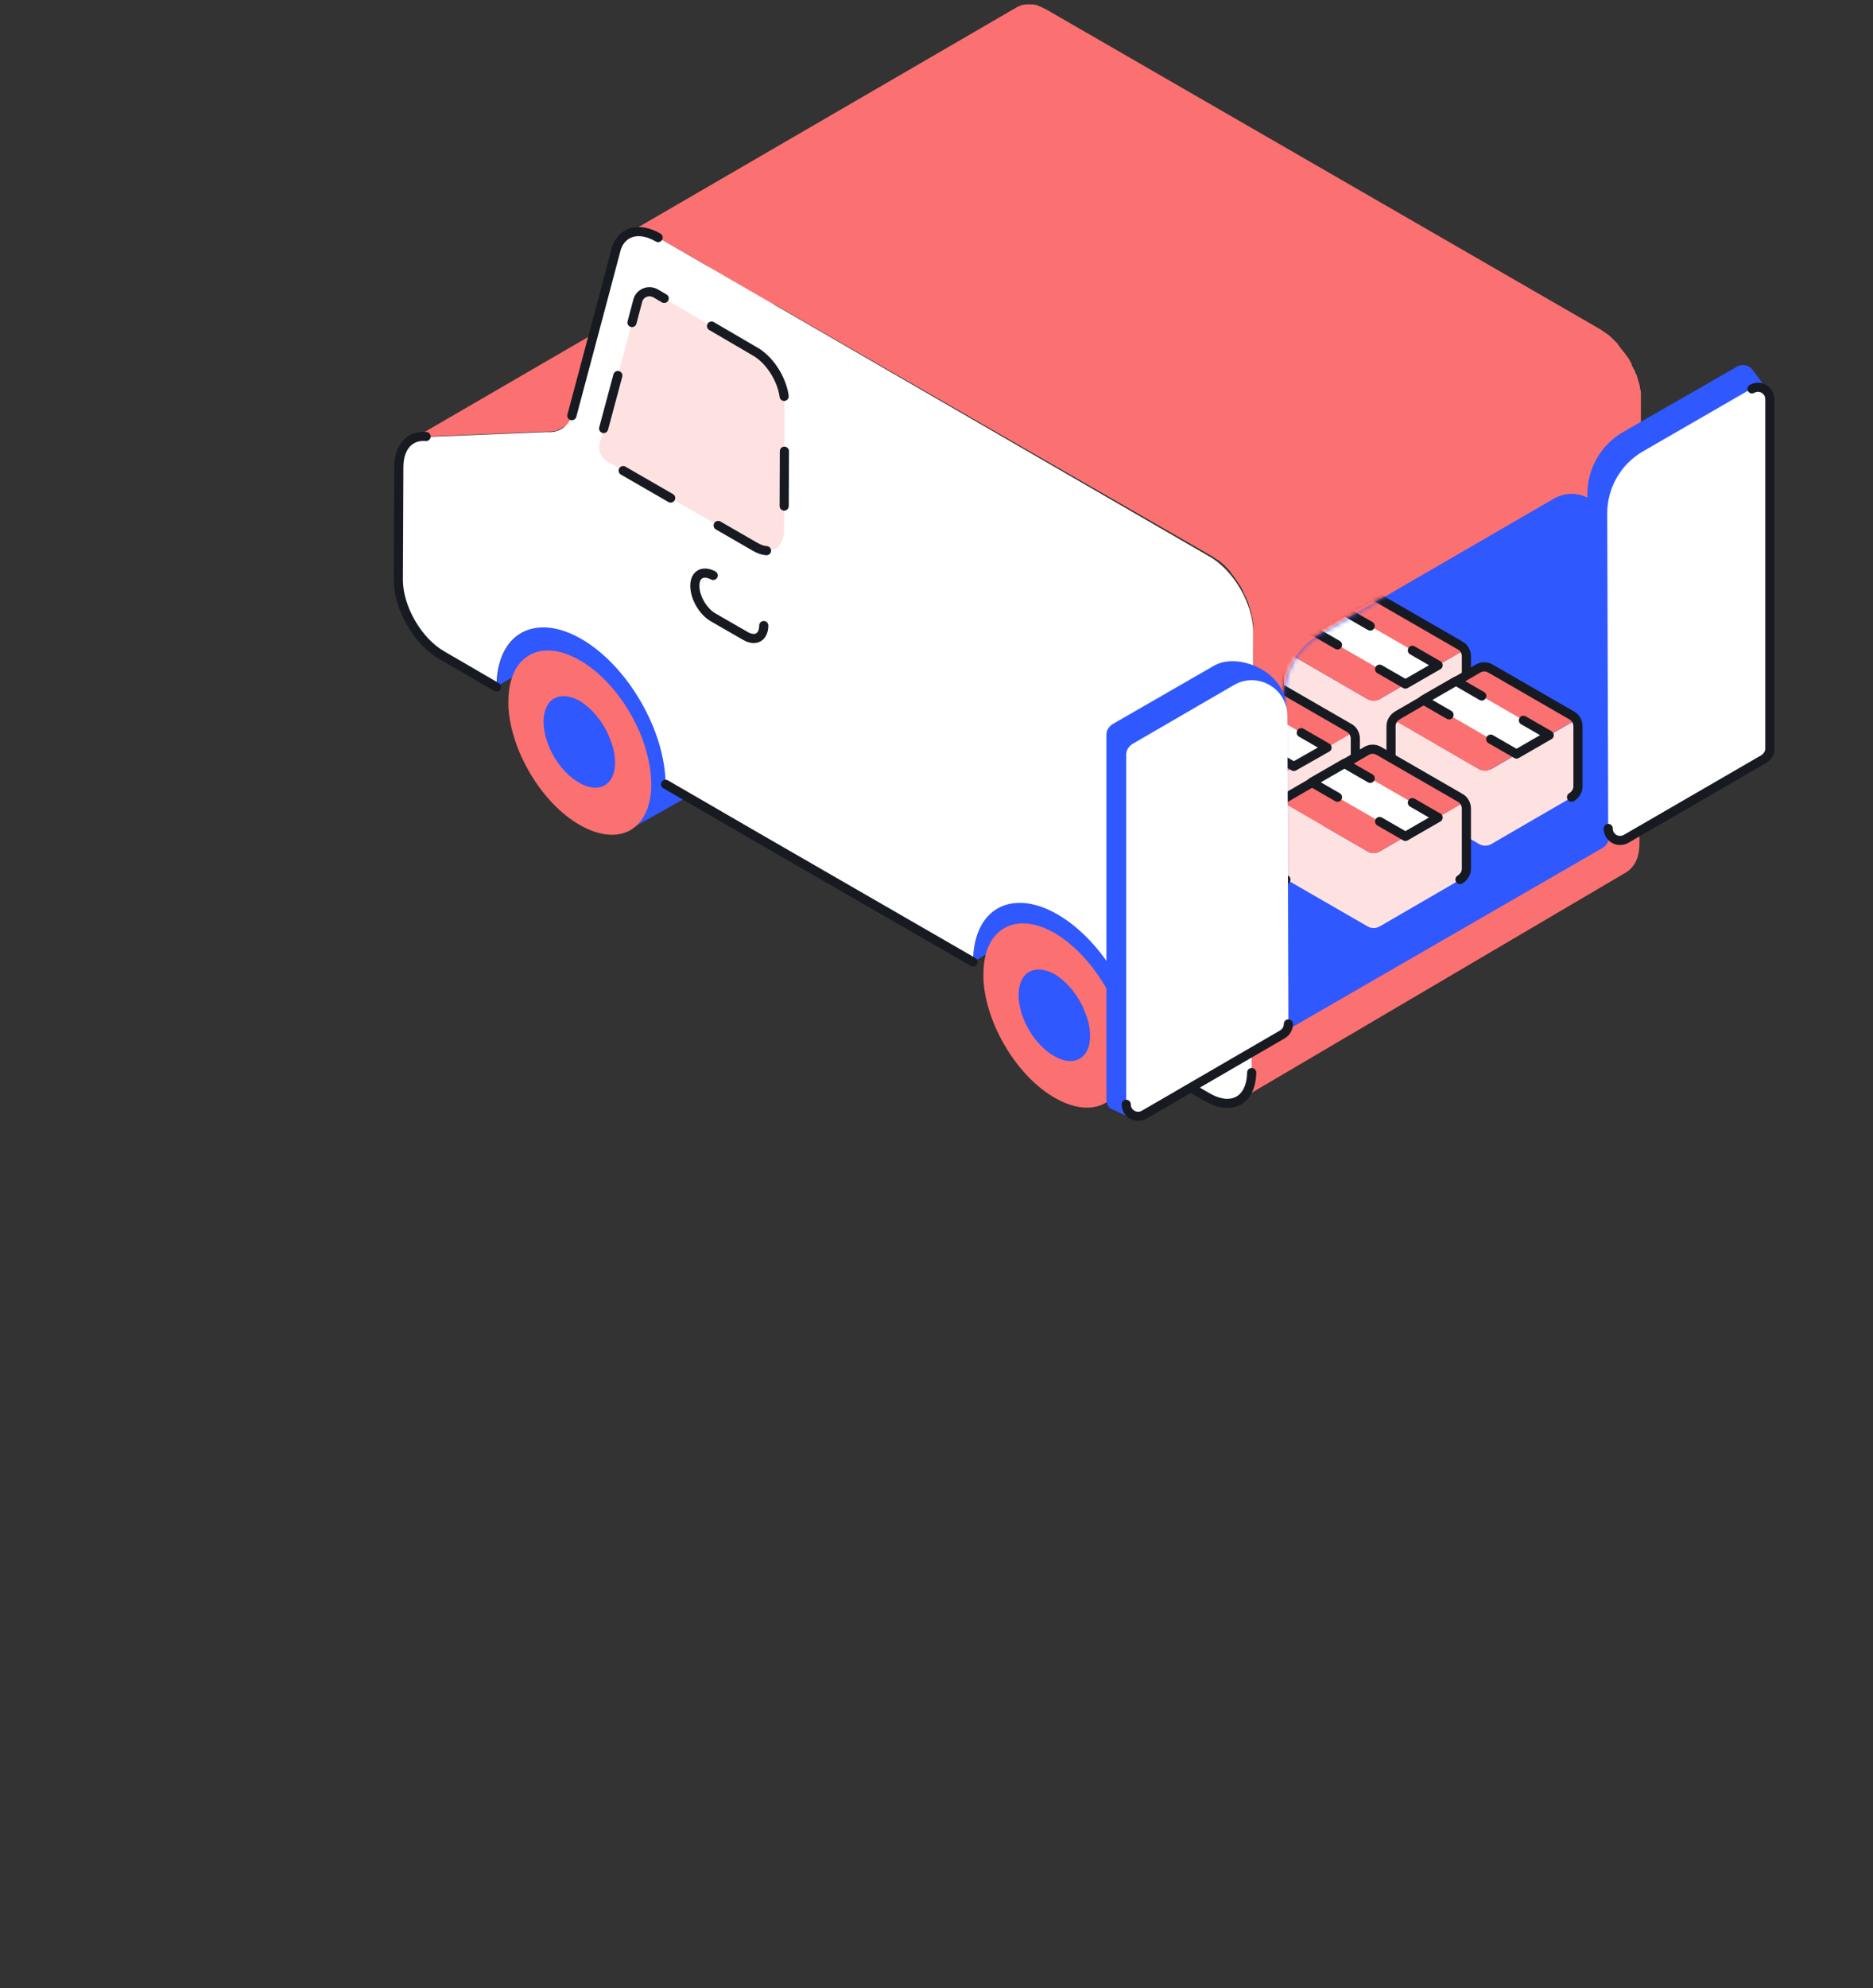 <svg width="410" height="435" viewBox="0 0 410 435" fill="none" xmlns="http://www.w3.org/2000/svg">
<rect x="0" y="0" width="410" height="435" fill="#333333" stroke="none"/>
<path d="M92.292 95.498C92.075 95.498 91.858 95.498 91.532 95.607H91.424C91.207 95.607 91.098 95.715 90.881 95.715C90.881 95.715 90.772 95.715 90.772 95.824C90.555 95.932 90.338 96.041 90.121 96.15L175.545 46.545C175.653 46.437 175.87 46.328 175.979 46.328H176.087C176.087 46.328 176.196 46.328 176.196 46.22C176.305 46.22 176.305 46.111 176.413 46.111C176.522 46.111 176.63 46.111 176.739 46.002H176.847C176.847 46.002 176.847 46.002 176.956 46.002C177.173 46.002 177.281 45.894 177.498 45.894C177.498 45.894 177.498 45.894 177.607 45.894C177.716 45.894 177.716 45.894 177.824 45.894C177.933 45.894 178.041 45.894 178.15 45.894C178.258 45.894 178.367 45.894 178.475 45.894L205.068 44.809C205.286 44.809 205.611 44.809 205.828 44.809C205.937 44.809 205.937 44.809 206.045 44.809C206.262 44.809 206.48 44.809 206.805 44.7H206.914C207.131 44.7 207.239 44.591 207.456 44.591C207.456 44.591 207.565 44.591 207.565 44.483C207.782 44.374 207.999 44.266 208.216 44.157L122.793 93.761C122.684 93.87 122.467 93.979 122.358 93.979H122.25C122.25 93.979 122.141 93.979 122.141 94.087C122.033 94.087 122.033 94.196 121.924 94.196C121.816 94.196 121.707 94.196 121.599 94.304H121.49C121.49 94.304 121.49 94.304 121.382 94.304C121.164 94.304 121.056 94.304 120.839 94.413H120.73C120.622 94.413 120.622 94.413 120.513 94.413C120.405 94.413 120.296 94.413 120.188 94.413C120.079 94.413 119.862 94.413 119.753 94.413L93.16 95.498C92.943 95.498 92.618 95.498 92.4 95.498C92.4 95.498 92.4 95.498 92.292 95.498Z" fill="#FB7070"/>
<path d="M109.333 145.32C109.441 144.777 109.659 144.126 109.876 143.691C110.418 142.389 111.07 141.195 111.938 140.327C112.589 139.567 113.349 138.916 114.217 138.481L199.532 88.769C197.47 89.963 195.842 92.025 194.974 94.847C194.431 96.475 194.105 98.429 194.105 100.6L108.682 150.204C108.79 148.467 109.007 146.839 109.333 145.32Z" fill="#2F58FF"/>
<path d="M218.417 198.615L303.841 149.01C301.453 150.421 299.825 152.809 298.957 156.066C298.631 157.585 298.414 159.105 298.414 160.95L212.99 210.446C212.99 206.538 213.967 203.39 215.595 201.111C216.355 200.026 217.332 199.157 218.417 198.615Z" fill="#2F58FF"/>
<path d="M138.423 181.139L160.566 168.657L136.903 131.426L116.389 142.932L138.423 181.139Z" fill="#2F58FF"/>
<path d="M126.917 144.452C121.056 141.087 116.063 141.847 113.349 145.646C112.047 147.491 111.287 150.096 111.287 153.461C111.287 153.895 111.287 154.22 111.287 154.655C111.83 164.315 118.56 175.712 126.917 180.488C135.275 185.264 142.005 181.79 142.548 172.673C142.548 172.347 142.548 171.913 142.548 171.479C142.548 168.223 141.788 164.749 140.485 161.276C137.772 154.329 132.67 147.708 126.917 144.452Z" fill="#FB7070"/>
<path d="M126.916 153.352C123.985 151.724 121.489 152.05 120.078 153.895C119.426 154.872 118.992 156.174 118.992 157.802C118.992 158.02 118.992 158.237 118.992 158.345C119.209 163.23 122.574 168.874 126.807 171.262C130.932 173.65 134.405 171.913 134.622 167.354C134.622 167.137 134.622 167.029 134.622 166.812C134.622 165.183 134.297 163.447 133.537 161.71C132.343 158.345 129.738 155.089 126.916 153.352Z" fill="#2F58FF"/>
<path d="M242.409 240.947L264.552 228.464L240.89 191.234L220.375 202.739L242.409 240.947Z" fill="#2F58FF"/>
<path d="M230.904 204.151C225.042 200.786 220.049 201.546 217.336 205.345C216.033 207.19 215.273 209.795 215.273 213.16C215.273 213.594 215.273 213.92 215.273 214.354C215.816 224.014 222.546 235.411 230.904 240.187C239.262 244.963 245.991 241.49 246.534 232.372C246.534 232.046 246.534 231.612 246.534 231.178C246.534 227.922 245.774 224.448 244.472 220.975C241.758 214.137 236.656 207.516 230.904 204.151Z" fill="#FB7070"/>
<path d="M230.902 213.16C227.971 211.532 225.475 211.857 224.064 213.703C223.413 214.679 222.979 215.982 222.979 217.61C222.979 217.827 222.979 218.044 222.979 218.153C223.196 223.037 226.56 228.682 230.794 231.069C234.918 233.457 238.392 231.721 238.609 227.162C238.609 226.945 238.609 226.836 238.609 226.619C238.609 224.991 238.283 223.254 237.523 221.518C236.329 218.153 233.724 214.897 230.902 213.16Z" fill="#2F58FF"/>
<path d="M142.982 51.321C142.657 51.213 142.44 51.104 142.114 50.995C141.897 50.887 141.571 50.887 141.354 50.778C141.246 50.778 141.137 50.67 140.92 50.67C140.703 50.67 140.594 50.561 140.377 50.561C140.269 50.561 140.16 50.561 140.052 50.561C139.835 50.561 139.618 50.561 139.509 50.561C139.401 50.561 139.401 50.561 139.292 50.561C139.075 50.561 138.858 50.561 138.532 50.67H138.424C138.207 50.67 138.098 50.778 137.881 50.778C137.772 50.778 137.772 50.778 137.772 50.887C137.555 50.995 137.338 51.104 137.121 51.213L222.545 1.608C222.653 1.5 222.87 1.391 222.979 1.391H223.087C223.087 1.391 223.196 1.391 223.196 1.283C223.305 1.283 223.305 1.174 223.413 1.174C223.522 1.174 223.63 1.174 223.739 1.066H223.847C223.847 1.066 223.847 1.066 223.956 1.066C224.173 1.066 224.39 0.957 224.498 0.957C224.607 0.957 224.607 0.957 224.716 0.957C224.824 0.957 224.933 0.957 225.15 0.957C225.258 0.957 225.258 0.957 225.367 0.957C225.475 0.957 225.584 0.957 225.692 0.957C225.801 0.957 225.91 0.957 225.91 0.957C226.018 0.957 226.127 0.957 226.127 0.957C226.235 0.957 226.344 0.957 226.561 1.066C226.669 1.066 226.669 1.066 226.778 1.066C226.995 1.066 227.104 1.174 227.321 1.283C227.538 1.391 227.646 1.391 227.863 1.5C227.972 1.5 228.08 1.608 228.08 1.608C228.189 1.608 228.189 1.717 228.297 1.717C228.623 1.825 228.84 2.042 229.166 2.151L349.757 71.727C350.083 71.944 350.409 72.053 350.626 72.27C350.734 72.379 350.843 72.379 350.951 72.487C351.169 72.596 351.386 72.813 351.603 72.921C351.711 73.03 351.82 73.138 351.928 73.138C352.145 73.247 352.254 73.464 352.471 73.573C352.58 73.681 352.688 73.79 352.797 73.898C352.905 74.007 352.905 74.007 353.014 74.115C353.122 74.224 353.122 74.224 353.231 74.332C353.448 74.549 353.665 74.766 353.882 74.984C353.991 75.092 353.991 75.092 354.099 75.201C354.208 75.309 354.208 75.309 354.208 75.418C354.316 75.526 354.425 75.743 354.533 75.852C354.642 75.96 354.75 76.069 354.75 76.178C354.859 76.286 354.859 76.395 354.968 76.395C355.076 76.503 355.185 76.612 355.185 76.72C355.293 76.829 355.293 76.937 355.402 76.937C355.51 77.046 355.619 77.263 355.727 77.371C355.836 77.48 355.836 77.589 355.944 77.697C355.944 77.697 355.944 77.806 356.053 77.806C356.27 78.023 356.379 78.348 356.596 78.566C356.596 78.674 356.704 78.674 356.704 78.783C356.813 79 356.921 79.217 357.03 79.325C357.03 79.434 357.138 79.542 357.138 79.651C357.138 79.76 357.247 79.868 357.247 79.977C357.247 80.085 357.356 80.194 357.356 80.194C357.464 80.411 357.573 80.628 357.681 80.845C357.681 80.845 357.681 80.954 357.79 80.954C357.898 81.279 358.007 81.496 358.115 81.822C358.115 81.822 358.115 81.93 358.224 81.93C358.224 82.039 358.332 82.147 358.332 82.256C358.332 82.365 358.441 82.582 358.441 82.69C358.441 82.799 358.549 82.907 358.549 83.016C358.549 83.124 358.658 83.233 358.658 83.45C358.658 83.558 358.658 83.667 358.767 83.667C358.767 83.776 358.875 83.993 358.875 84.101C358.875 84.318 358.984 84.427 358.984 84.644C358.984 84.752 358.984 84.752 358.984 84.861C358.984 84.97 358.984 85.078 359.092 85.187C359.092 85.404 359.201 85.729 359.201 85.947C359.201 86.055 359.201 86.055 359.201 86.164C359.201 86.272 359.201 86.489 359.201 86.598C359.201 86.706 359.201 86.815 359.201 86.923C359.201 87.249 359.201 87.683 359.201 88.009L358.875 184.612C358.875 186.458 358.441 188.086 357.681 189.171C357.247 189.822 356.704 190.365 356.053 190.799L271.172 240.729C272.909 239.752 273.994 237.581 273.994 234.542L274.32 137.939C274.32 137.613 274.32 137.287 274.32 136.853C274.32 136.745 274.32 136.636 274.32 136.528C274.32 136.311 274.32 136.093 274.211 135.876C274.211 135.659 274.103 135.334 274.103 135.117C274.103 134.9 273.994 134.791 273.994 134.574C273.994 134.357 273.886 134.248 273.886 134.031C273.777 133.814 273.777 133.597 273.669 133.38C273.669 133.271 273.56 133.163 273.56 132.946C273.452 132.729 273.343 132.403 273.343 132.186C273.343 132.077 273.234 131.969 273.234 131.86C273.126 131.535 272.909 131.209 272.8 130.775C272.8 130.775 272.8 130.666 272.692 130.666C272.583 130.341 272.366 130.015 272.258 129.798C272.258 129.689 272.149 129.581 272.149 129.472C272.04 129.147 271.823 128.93 271.715 128.604C271.715 128.495 271.606 128.495 271.606 128.387C271.389 128.061 271.172 127.736 270.955 127.41C270.846 127.301 270.846 127.193 270.738 127.084C270.629 126.867 270.412 126.65 270.304 126.433C270.195 126.325 270.087 126.216 270.087 126.107C269.978 125.89 269.761 125.782 269.653 125.565C269.544 125.456 269.435 125.239 269.327 125.131C269.218 125.022 269.11 124.805 269.001 124.696C268.784 124.479 268.567 124.262 268.35 124.045C268.241 123.937 268.133 123.72 267.916 123.611C267.807 123.502 267.699 123.394 267.59 123.285C267.373 123.177 267.265 122.96 267.047 122.851C266.939 122.743 266.83 122.634 266.722 122.634C266.505 122.526 266.288 122.308 266.071 122.2C265.962 122.091 265.853 122.091 265.745 121.983C265.419 121.766 265.094 121.549 264.877 121.44L144.068 51.972C143.742 51.755 143.525 51.647 143.2 51.538C143.091 51.43 143.091 51.43 142.982 51.321Z" fill="#FB7070"/>
<path d="M144.068 51.973C139.943 49.585 136.253 50.562 134.95 54.252L132.128 64.889L125.182 90.94C124.313 93.436 122.251 94.739 119.754 94.522L93.161 95.607C89.579 95.281 87.191 97.886 87.191 102.337V126.868C87.191 132.946 91.425 140.327 96.743 143.366L108.683 150.313C108.683 138.59 117.041 133.923 127.244 139.784C137.447 145.645 145.696 159.973 145.696 171.696L165.56 183.201L212.993 210.554C212.993 204.91 214.947 200.677 218.42 198.723C221.894 196.769 226.561 197.204 231.445 200.026C241.649 205.887 249.898 220.215 249.898 231.937L264.334 240.295C269.653 243.335 273.886 240.947 273.994 234.868L274.32 138.265C274.32 132.186 270.087 124.805 264.768 121.766L144.068 51.973Z" fill="white"/>
<path d="M249.898 231.72L264.335 240.078C269.653 243.117 273.887 240.729 273.995 234.651" stroke="#171A21" stroke-width="2" stroke-miterlimit="10" stroke-linecap="round" stroke-linejoin="round"/>
<path d="M145.695 171.587L165.559 183.093L212.992 210.446" stroke="#171A21" stroke-width="2" stroke-miterlimit="10" stroke-linecap="round" stroke-linejoin="round"/>
<path d="M93.27 95.499C89.688 95.173 87.3 97.778 87.3 102.228L87.191 126.868C87.191 132.946 91.425 140.327 96.743 143.366L108.683 150.313" stroke="#171A21" stroke-width="2" stroke-miterlimit="10" stroke-linecap="round" stroke-linejoin="round"/>
<path d="M144.068 51.973C139.944 49.585 136.253 50.562 134.951 54.252L132.128 64.889L125.182 90.94" stroke="#171A21" stroke-width="2" stroke-miterlimit="10" stroke-linecap="round" stroke-linejoin="round"/>
<path d="M165.342 76.937C168.924 78.999 171.746 83.993 171.746 88.009L171.637 115.904C171.637 120.029 168.707 121.657 165.233 119.595L132.888 100.925C131.585 100.165 130.825 98.537 131.259 97.018L137.229 74.766L139.617 65.757C140.051 64.129 141.897 63.369 143.416 64.129L165.342 76.937Z" fill="#FEE2E2" stroke="#171A21" stroke-width="2" stroke-miterlimit="10" stroke-linecap="round" stroke-linejoin="round" stroke-dasharray="12 12"/>
<path d="M167.187 136.853C167.187 139.35 165.45 140.435 163.171 139.133L156.007 135.008C153.836 133.705 152.1 130.666 152.1 128.17C152.1 125.673 153.836 124.696 156.116 125.89" fill="white"/>
<path d="M167.187 136.853C167.187 139.35 165.45 140.435 163.171 139.133L156.007 135.008C153.836 133.705 152.1 130.666 152.1 128.17C152.1 125.673 153.836 124.696 156.116 125.89" stroke="#171A21" stroke-width="2" stroke-miterlimit="10" stroke-linecap="round" stroke-linejoin="round"/>
<path d="M351.93 115.903L352.147 183.2C352.147 184.177 351.604 185.045 350.844 185.48L281.268 225.641L281.051 152.374C281.051 146.838 283.981 141.628 288.866 138.806L340.207 109.065C345.417 106.134 351.93 109.933 351.93 115.903Z" fill="#2F58FF"/>
<mask id="mask0" mask-type="alpha" maskUnits="userSpaceOnUse" x="281" y="108" width="72" height="118">
<path d="M351.93 115.903L352.147 183.2C352.147 184.177 351.604 185.045 350.844 185.48L281.268 225.641L281.051 152.374C281.051 146.838 283.981 141.628 288.866 138.806L340.207 109.065C345.417 106.134 351.93 109.933 351.93 115.903Z" fill="#3359FD"/>
</mask>
<g mask="url(#mask0)">
<path d="M299.287 152.916L281.269 142.496C280.835 142.279 280.184 142.605 280.184 143.147V156.715C280.184 157.692 280.726 158.669 281.595 159.103L299.287 169.306C300.156 169.849 301.241 169.849 302.109 169.306L319.693 159.103C320.562 158.561 321.104 157.692 321.104 156.715V143.147C321.104 142.605 320.562 142.279 320.019 142.496L302.109 152.916C301.241 153.351 300.156 153.351 299.287 152.916Z" fill="#FEE2E2"/>
<path d="M320.019 142.497L302.109 152.917C301.241 153.46 300.156 153.46 299.287 152.917L281.269 142.497C280.835 142.28 280.835 141.52 281.269 141.303L299.179 130.883C300.047 130.34 301.132 130.34 302.001 130.883L320.019 141.303C320.453 141.52 320.453 142.171 320.019 142.497Z" fill="#FB7070"/>
<path d="M319.584 159.104C320.452 158.562 320.995 157.693 320.995 156.716V143.583C320.995 142.606 320.452 141.629 319.584 141.195L301.891 130.992C301.023 130.449 299.938 130.449 299.069 130.992L281.485 141.195C280.617 141.737 280.074 142.606 280.074 143.583V156.716C280.074 157.693 280.617 158.67 281.485 159.104" stroke="#171A21" stroke-width="2" stroke-miterlimit="10" stroke-linecap="round" stroke-linejoin="round"/>
<path d="M287.129 137.83L307.644 149.661L314.807 145.536L294.293 133.705L287.129 137.83Z" fill="white"/>
<path d="M299.937 136.961L294.293 133.705L287.129 137.83L292.773 141.086" stroke="#171A21" stroke-width="2" stroke-linecap="round" stroke-linejoin="round"/>
<path d="M302 146.404L307.644 149.66L314.808 145.536L309.164 142.279" stroke="#171A21" stroke-width="2" stroke-linecap="round" stroke-linejoin="round"/>
<path d="M274.973 170.935L256.955 160.515C256.52 160.298 255.869 160.623 255.869 161.166V174.734C255.869 175.711 256.412 176.688 257.28 177.122L274.973 187.325C275.841 187.868 276.927 187.868 277.795 187.325L295.379 177.122C296.247 176.579 296.79 175.711 296.79 174.734V161.166C296.79 160.623 296.247 160.298 295.705 160.515L277.795 170.935C276.927 171.369 275.841 171.369 274.973 170.935Z" fill="#FEE2E2"/>
<path d="M295.705 160.515L277.795 170.935C276.927 171.478 275.841 171.478 274.973 170.935L256.955 160.515C256.52 160.298 256.52 159.538 256.955 159.321L274.864 148.901C275.733 148.358 276.818 148.358 277.686 148.901L295.705 159.321C296.139 159.538 296.139 160.19 295.705 160.515Z" fill="#FB7070"/>
<path d="M295.27 177.123C296.138 176.58 296.681 175.712 296.681 174.735V161.601C296.681 160.624 296.138 159.647 295.27 159.213L277.577 149.01C276.709 148.467 275.623 148.467 274.755 149.01L257.171 159.213C256.302 159.756 255.76 160.624 255.76 161.601V174.735C255.76 175.712 256.302 176.689 257.171 177.123" stroke="#171A21" stroke-width="2" stroke-miterlimit="10" stroke-linecap="round" stroke-linejoin="round"/>
<path d="M262.814 155.848L283.221 167.68L290.493 163.555L269.978 151.724L262.814 155.848Z" fill="white"/>
<path d="M277.576 164.423L283.22 167.679L290.493 163.555L284.849 160.298" stroke="#171A21" stroke-width="2" stroke-linecap="round" stroke-linejoin="round"/>
<path d="M323.709 168.222L305.691 157.801C305.257 157.584 304.605 157.91 304.605 158.453V172.021C304.605 172.997 305.148 173.974 306.017 174.409L323.709 184.612C324.577 185.154 325.663 185.154 326.531 184.612L344.115 174.409C344.984 173.866 345.526 172.997 345.526 172.021V158.453C345.526 157.91 344.984 157.584 344.441 157.801L326.531 168.222C325.554 168.656 324.577 168.656 323.709 168.222Z" fill="#FEE2E2"/>
<path d="M344.331 157.802L326.422 168.222C325.553 168.765 324.468 168.765 323.6 168.222L305.581 157.802C305.147 157.585 305.147 156.825 305.581 156.608L323.491 146.188C324.359 145.645 325.445 145.645 326.313 146.188L344.331 156.608C344.874 156.825 344.874 157.476 344.331 157.802Z" fill="#FB7070"/>
<path d="M344.006 174.409C344.874 173.866 345.417 172.998 345.417 172.021V158.887C345.417 157.91 344.874 156.933 344.006 156.499L326.313 146.296C325.445 145.753 324.36 145.753 323.491 146.296L305.907 156.499C305.039 157.042 304.496 157.91 304.496 158.887V172.021C304.496 172.998 305.039 173.975 305.907 174.409" stroke="#171A21" stroke-width="2" stroke-miterlimit="10" stroke-linecap="round" stroke-linejoin="round"/>
<path d="M311.551 153.135L331.957 164.966L339.121 160.841L318.715 149.01L311.551 153.135Z" fill="white"/>
<path d="M324.359 152.267L318.715 149.01L311.551 153.135L317.195 156.391" stroke="#171A21" stroke-width="2" stroke-linecap="round" stroke-linejoin="round"/>
<path d="M326.312 161.71L331.957 164.966L339.121 160.841L333.476 157.585" stroke="#171A21" stroke-width="2" stroke-linecap="round" stroke-linejoin="round"/>
<path d="M299.287 186.239L281.269 175.819C280.835 175.602 280.184 175.928 280.184 176.47V190.038C280.184 191.015 280.726 191.992 281.595 192.426L299.287 202.629C300.156 203.172 301.241 203.172 302.109 202.629L319.693 192.426C320.562 191.883 321.104 191.015 321.104 190.038V176.47C321.104 175.928 320.562 175.602 320.019 175.819L302.109 186.239C301.241 186.782 300.156 186.782 299.287 186.239Z" fill="#FEE2E2"/>
<path d="M320.019 175.82L302.109 186.24C301.241 186.782 300.156 186.782 299.287 186.24L281.269 175.82C280.835 175.602 280.835 174.843 281.269 174.626L299.179 164.205C300.047 163.663 301.132 163.663 302.001 164.205L320.019 174.626C320.453 174.843 320.453 175.602 320.019 175.82Z" fill="#FB7070"/>
<path d="M319.584 192.427C320.452 191.885 320.995 191.016 320.995 190.04V176.906C320.995 175.929 320.452 174.952 319.584 174.518L301.891 164.315C301.023 163.772 299.938 163.772 299.069 164.315L281.485 174.518C280.617 175.061 280.074 175.929 280.074 176.906V190.04C280.074 191.016 280.617 191.993 281.485 192.427" stroke="#171A21" stroke-width="2" stroke-miterlimit="10" stroke-linecap="round" stroke-linejoin="round"/>
<path d="M287.129 171.152L307.644 182.984L314.807 178.859L294.293 167.028L287.129 171.152Z" fill="white"/>
<path d="M299.937 170.284L294.293 167.028L287.129 171.152L292.773 174.409" stroke="#171A21" stroke-width="2" stroke-linecap="round" stroke-linejoin="round"/>
<path d="M302 179.727L307.644 182.983L314.808 178.859L309.164 175.603" stroke="#171A21" stroke-width="2" stroke-linecap="round" stroke-linejoin="round"/>
</g>
<path d="M347.479 108.089C347.479 102.553 350.409 97.343 355.294 94.521L380.259 80.193C381.236 79.65 382.538 79.759 383.406 80.627L387.314 85.837L354.642 183.852L348.455 182.224C348.021 181.79 347.696 181.03 347.696 180.379L347.479 108.089Z" fill="#2F58FF"/>
<path d="M351.82 112.322C351.82 106.786 354.751 101.576 359.635 98.754L383.515 84.969C385.252 83.992 387.423 85.186 387.423 87.248V163.771C387.423 164.748 386.88 165.508 386.12 166.051L355.945 183.526C354.208 184.503 352.037 183.309 352.037 181.247L351.82 112.322Z" fill="white"/>
<path d="M383.515 85.078C385.251 84.101 387.422 85.295 387.422 87.357V163.772C387.422 164.749 386.88 165.508 386.12 166.051L355.945 183.527C354.208 184.503 352.037 183.309 352.037 181.247" stroke="#171A21" stroke-width="2" stroke-miterlimit="10" stroke-linecap="round" stroke-linejoin="round"/>
<path d="M265.745 145.645C270.955 142.606 281.593 146.839 281.593 155.088L248.378 244.962L242.951 242.465C242.517 242.031 242.191 241.271 242.191 240.62V160.732C242.191 159.755 242.734 158.996 243.494 158.453L265.745 145.645Z" fill="#2F58FF"/>
<path d="M270.087 149.878C275.297 146.839 281.81 150.638 281.81 156.608L282.027 223.904C282.027 224.881 281.484 225.75 280.724 226.184L250.441 243.768C248.704 244.745 246.533 243.551 246.533 241.488V165.074C246.533 164.097 247.076 163.337 247.836 162.795L270.087 149.878Z" fill="white"/>
<path d="M282.027 224.013C282.027 224.99 281.484 225.858 280.724 226.293L250.441 243.877C248.704 244.854 246.533 243.66 246.533 241.597" stroke="#171A21" stroke-width="2" stroke-miterlimit="10" stroke-linecap="round" stroke-linejoin="round"/>
</svg>
